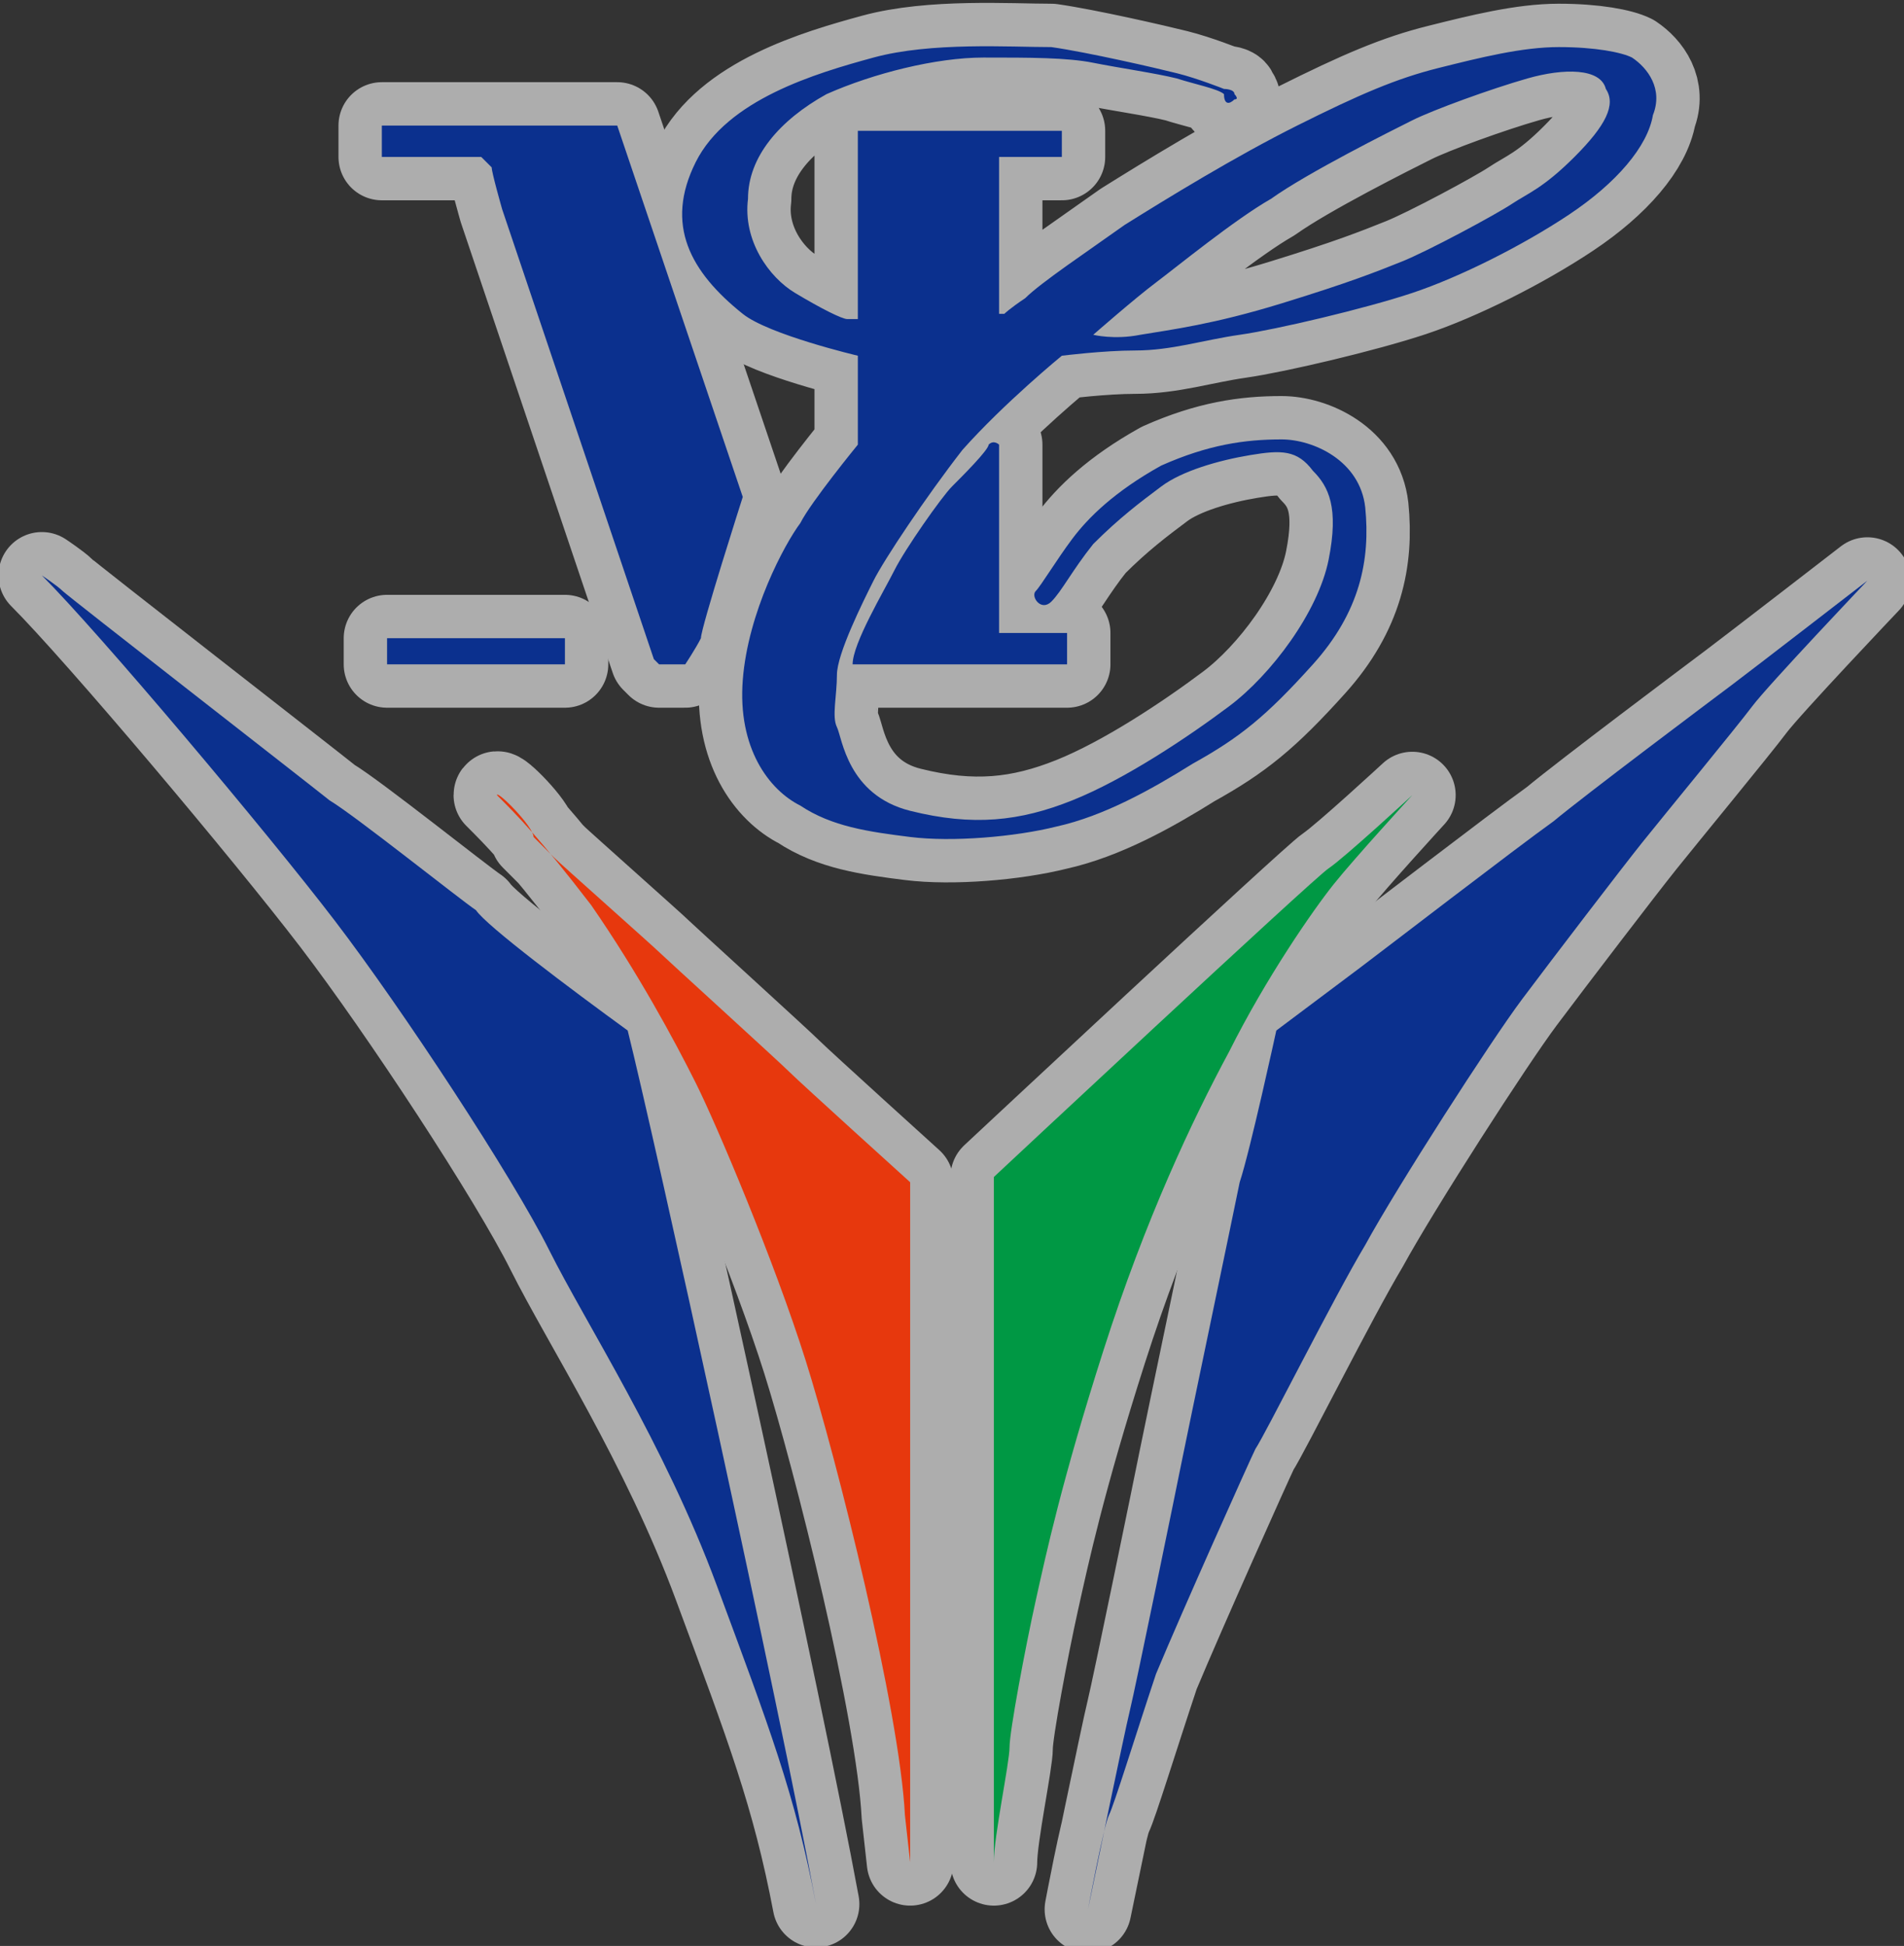 <svg enable-background="new 0 0 36.4 37.2" viewBox="0 0 36.4 37.2" xmlns="http://www.w3.org/2000/svg"><rect x="0" y="0" width="36.4" height="37.2" fill="#333333" stroke="none"/><g clip-rule="evenodd" fill-rule="evenodd"><g style="opacity:.6;fill:#fff;stroke:#fff;stroke-width:1.658;stroke-linecap:round;stroke-linejoin:round"><path d="m.8 11c1.1 1.1 4.3 4.9 5.6 6.6s3.4 4.9 4.1 6.3 2.2 3.7 3.2 6.4 1.5 4 1.9 6.1c-.7-3.8-3.1-14.7-3.6-16.7-1.1-.8-2.7-2-2.9-2.3-.3-.2-2.3-1.8-2.8-2.1-.5-.4-5-3.9-5.1-4s-.4-.3-.4-.3z"/><path d="m9.5 15.2c.4.4.8.8 1.8 2.1.9 1.3 1.6 2.6 2 3.4s1.5 3.4 2.1 5.3 1.8 6.7 1.9 8.7c0 0 .1.9.1.9v-13s-2.1-1.9-2.3-2.1-2.4-2.2-2.5-2.3-1.9-1.7-2-1.8-.3-.3-.4-.4c0-.2-.7-.9-.7-.8z"/><path d="m19 22.5s6.1-5.7 6.4-5.9 1.6-1.4 1.6-1.4-1.1 1.2-1.5 1.7-1.3 1.8-2 3.2c-.7 1.3-1.6 3.2-2.4 5.7s-1.1 3.9-1.3 4.8-.5 2.5-.5 2.8-.3 1.7-.3 2.2c0-1.1 0-13.1 0-13.1z"/><path d="m24.4 19.7s1.2-.9 1.6-1.2 3-2.3 3.7-2.8c.6-.5 3-2.3 3.4-2.6s2.6-2 2.6-2-1.9 2-2.2 2.4-1.7 2.1-2.1 2.6-1.7 2.2-2.3 3-2.4 3.6-3 4.7c-.6 1-1.9 3.6-2.1 3.9-.1.2-1.4 3.1-1.9 4.3-.4 1.2-.8 2.5-.9 2.7s-.4 1.8-.4 1.8.7-3.4.8-3.8.9-4.3 1-4.8 1-4.8 1.1-5.3c.2-.6.7-2.9.7-2.9z"/><path d="m7.4 12.2h3.4v.5h-3.4z"/><path d="m12.6 12.7h.5s.2-.3.3-.5c0-.2.8-2.7.8-2.7l-2.4-7.1h-4.5v.6h1.9s.1.1.2.2c0 .1.2.8.2.8s2.9 8.6 2.9 8.6c.1.1.1.1.1.1z"/><path d="m16.3 12.7c0-.4.6-1.4.8-1.8s.9-1.4 1.1-1.6.7-.7.7-.8c.1-.1.2 0 .2 0v3.6h1.3v.6z"/><path d="m31.2 1.1c-.2-.1-.7-.2-1.4-.2s-1.5.2-2.3.4-1.5.5-2.7 1.1-2.5 1.4-3.3 1.9c-.7.5-1.6 1.1-1.9 1.4-.3.2-.4.3-.4.3h-.1v-3h1.2v-.5h-3.9v3.6s0 0-.2 0c-.1 0-.5-.2-1-.5s-1-1-.9-1.8c0-.8.6-1.5 1.5-2 .9-.4 2.1-.7 3-.7s1.6 0 2.1.1 1.2.2 1.6.3c.3.1.8.2.9.3 0 .2.1.2.2.1.1 0 0-.1 0-.1 0-.1-.2-.1-.2-.1s-.5-.2-.9-.3-1.7-.4-2.4-.5c-.8 0-2.3-.1-3.4.2s-2.8.8-3.4 2-.1 2.1.9 2.9c.5.4 2.2.8 2.2.8v1.7s-.9 1.1-1.1 1.5c-.3.4-1 1.7-1.1 3s.5 2.1 1.1 2.4c.6.4 1.3.5 2.1.6s2 0 2.8-.2c.9-.2 1.8-.7 2.6-1.2.9-.5 1.4-.9 2.3-1.9s1.1-2 1-3c-.1-.9-1-1.3-1.6-1.3-.7 0-1.4.1-2.3.5-.9.5-1.4 1-1.7 1.4s-.6.9-.7 1 .1.4.3.2.4-.6.8-1.1c.5-.5.9-.8 1.3-1.1s1.1-.5 1.7-.6.9-.1 1.2.3c.3.3.5.7.3 1.7s-1.1 2.2-1.9 2.8-2 1.4-3 1.8-1.9.5-3.1.2-1.3-1.4-1.4-1.6 0-.6 0-1 .5-1.4.7-1.8 1-1.6 1.7-2.5c.8-.9 1.9-1.8 1.9-1.8s.8-.1 1.4-.1c.7 0 1.3-.2 2-.3s2.4-.5 3.3-.8 2.1-.9 3-1.5 1.5-1.3 1.6-1.9c.2-.5-.1-.9-.4-1.1zm-1.1 1.9c-.6.6-.9.7-1.2.9s-1.6.9-2.1 1.1-1 .4-2.3.8-2.1.5-2.7.6c-.5.1-.9 0-.9 0s.8-.7 1.2-1 1.5-1.2 2.2-1.6c.7-.5 2.3-1.3 2.7-1.5s1.5-.6 2.2-.8 1.4-.2 1.5.2c.2.3 0 .7-.6 1.3z"/></g><path d="m.8 11c1.1 1.1 4.3 4.9 5.6 6.6s3.4 4.9 4.1 6.3 2.2 3.7 3.2 6.4 1.5 4 1.9 6.1c-.7-3.8-3.1-14.7-3.6-16.7-1.1-.8-2.7-2-2.9-2.3-.3-.2-2.3-1.8-2.8-2.1-.5-.4-5-3.9-5.1-4s-.4-.3-.4-.3z" fill="#0b308e"/><path d="m9.5 15.2c.4.4.8.8 1.8 2.1.9 1.3 1.6 2.6 2 3.4s1.5 3.4 2.1 5.3 1.8 6.7 1.9 8.7c0 0 .1.9.1.9v-13s-2.1-1.9-2.3-2.1-2.4-2.2-2.5-2.3-1.9-1.7-2-1.8-.3-.3-.4-.4c0-.2-.7-.9-.7-.8z" fill="#e7380d"/><path d="m19 22.5s6.1-5.7 6.4-5.9 1.6-1.4 1.6-1.4-1.1 1.2-1.5 1.7-1.3 1.8-2 3.2c-.7 1.3-1.6 3.2-2.4 5.7s-1.1 3.9-1.3 4.8-.5 2.5-.5 2.8-.3 1.7-.3 2.2c0-1.1 0-13.1 0-13.1z" fill="#009844"/><g fill="#0b308e"><path d="m24.4 19.7s1.2-.9 1.6-1.2 3-2.3 3.7-2.8c.6-.5 3-2.3 3.4-2.6s2.6-2 2.6-2-1.9 2-2.2 2.4-1.7 2.1-2.1 2.6-1.7 2.2-2.3 3-2.4 3.6-3 4.7c-.6 1-1.9 3.6-2.1 3.9-.1.2-1.4 3.1-1.9 4.3-.4 1.2-.8 2.5-.9 2.7s-.4 1.8-.4 1.8.7-3.4.8-3.8.9-4.3 1-4.8 1-4.8 1.1-5.3c.2-.6.7-2.9.7-2.9z"/><path d="m7.4 12.2h3.4v.5h-3.4z"/><path d="m12.6 12.7h.5s.2-.3.3-.5c0-.2.8-2.7.8-2.7l-2.4-7.1h-4.5v.6h1.9s.1.1.2.2c0 .1.2.8.2.8s2.9 8.6 2.9 8.6c.1.1.1.1.1.1z"/><path d="m16.3 12.7c0-.4.6-1.4.8-1.8s.9-1.4 1.1-1.6.7-.7.7-.8c.1-.1.2 0 .2 0v3.6h1.3v.6z"/><path d="m31.2 1.1c-.2-.1-.7-.2-1.4-.2s-1.5.2-2.3.4-1.5.5-2.7 1.1-2.5 1.4-3.3 1.9c-.7.5-1.6 1.1-1.9 1.4-.3.2-.4.3-.4.3h-.1v-3h1.2v-.5h-3.9v3.6s0 0-.2 0c-.1 0-.5-.2-1-.5s-1-1-.9-1.8c0-.8.6-1.5 1.5-2 .9-.4 2.1-.7 3-.7s1.6 0 2.1.1 1.2.2 1.6.3c.3.1.8.2.9.3 0 .2.1.2.2.1.1 0 0-.1 0-.1 0-.1-.2-.1-.2-.1s-.5-.2-.9-.3-1.7-.4-2.4-.5c-.8 0-2.3-.1-3.4.2s-2.8.8-3.4 2-.1 2.1.9 2.9c.5.4 2.2.8 2.2.8v1.7s-.9 1.1-1.1 1.5c-.3.4-1 1.7-1.1 3s.5 2.1 1.1 2.4c.6.4 1.3.5 2.1.6s2 0 2.8-.2c.9-.2 1.8-.7 2.6-1.2.9-.5 1.4-.9 2.3-1.9s1.1-2 1-3c-.1-.9-1-1.3-1.6-1.3-.7 0-1.4.1-2.3.5-.9.5-1.4 1-1.7 1.4s-.6.9-.7 1 .1.4.3.2.4-.6.8-1.1c.5-.5.9-.8 1.3-1.1s1.1-.5 1.7-.6.9-.1 1.2.3c.3.3.5.7.3 1.7s-1.1 2.2-1.9 2.8-2 1.4-3 1.8-1.9.5-3.1.2-1.3-1.4-1.4-1.6 0-.6 0-1 .5-1.4.7-1.8 1-1.6 1.7-2.5c.8-.9 1.9-1.8 1.9-1.8s.8-.1 1.4-.1c.7 0 1.3-.2 2-.3s2.4-.5 3.3-.8 2.1-.9 3-1.5 1.5-1.3 1.6-1.9c.2-.5-.1-.9-.4-1.1zm-1.1 1.9c-.6.6-.9.7-1.2.9s-1.6.9-2.1 1.1-1 .4-2.3.8-2.1.5-2.7.6c-.5.1-.9 0-.9 0s.8-.7 1.2-1 1.5-1.2 2.2-1.6c.7-.5 2.3-1.3 2.7-1.5s1.5-.6 2.2-.8 1.4-.2 1.5.2c.2.3 0 .7-.6 1.3z"/></g></g></svg>